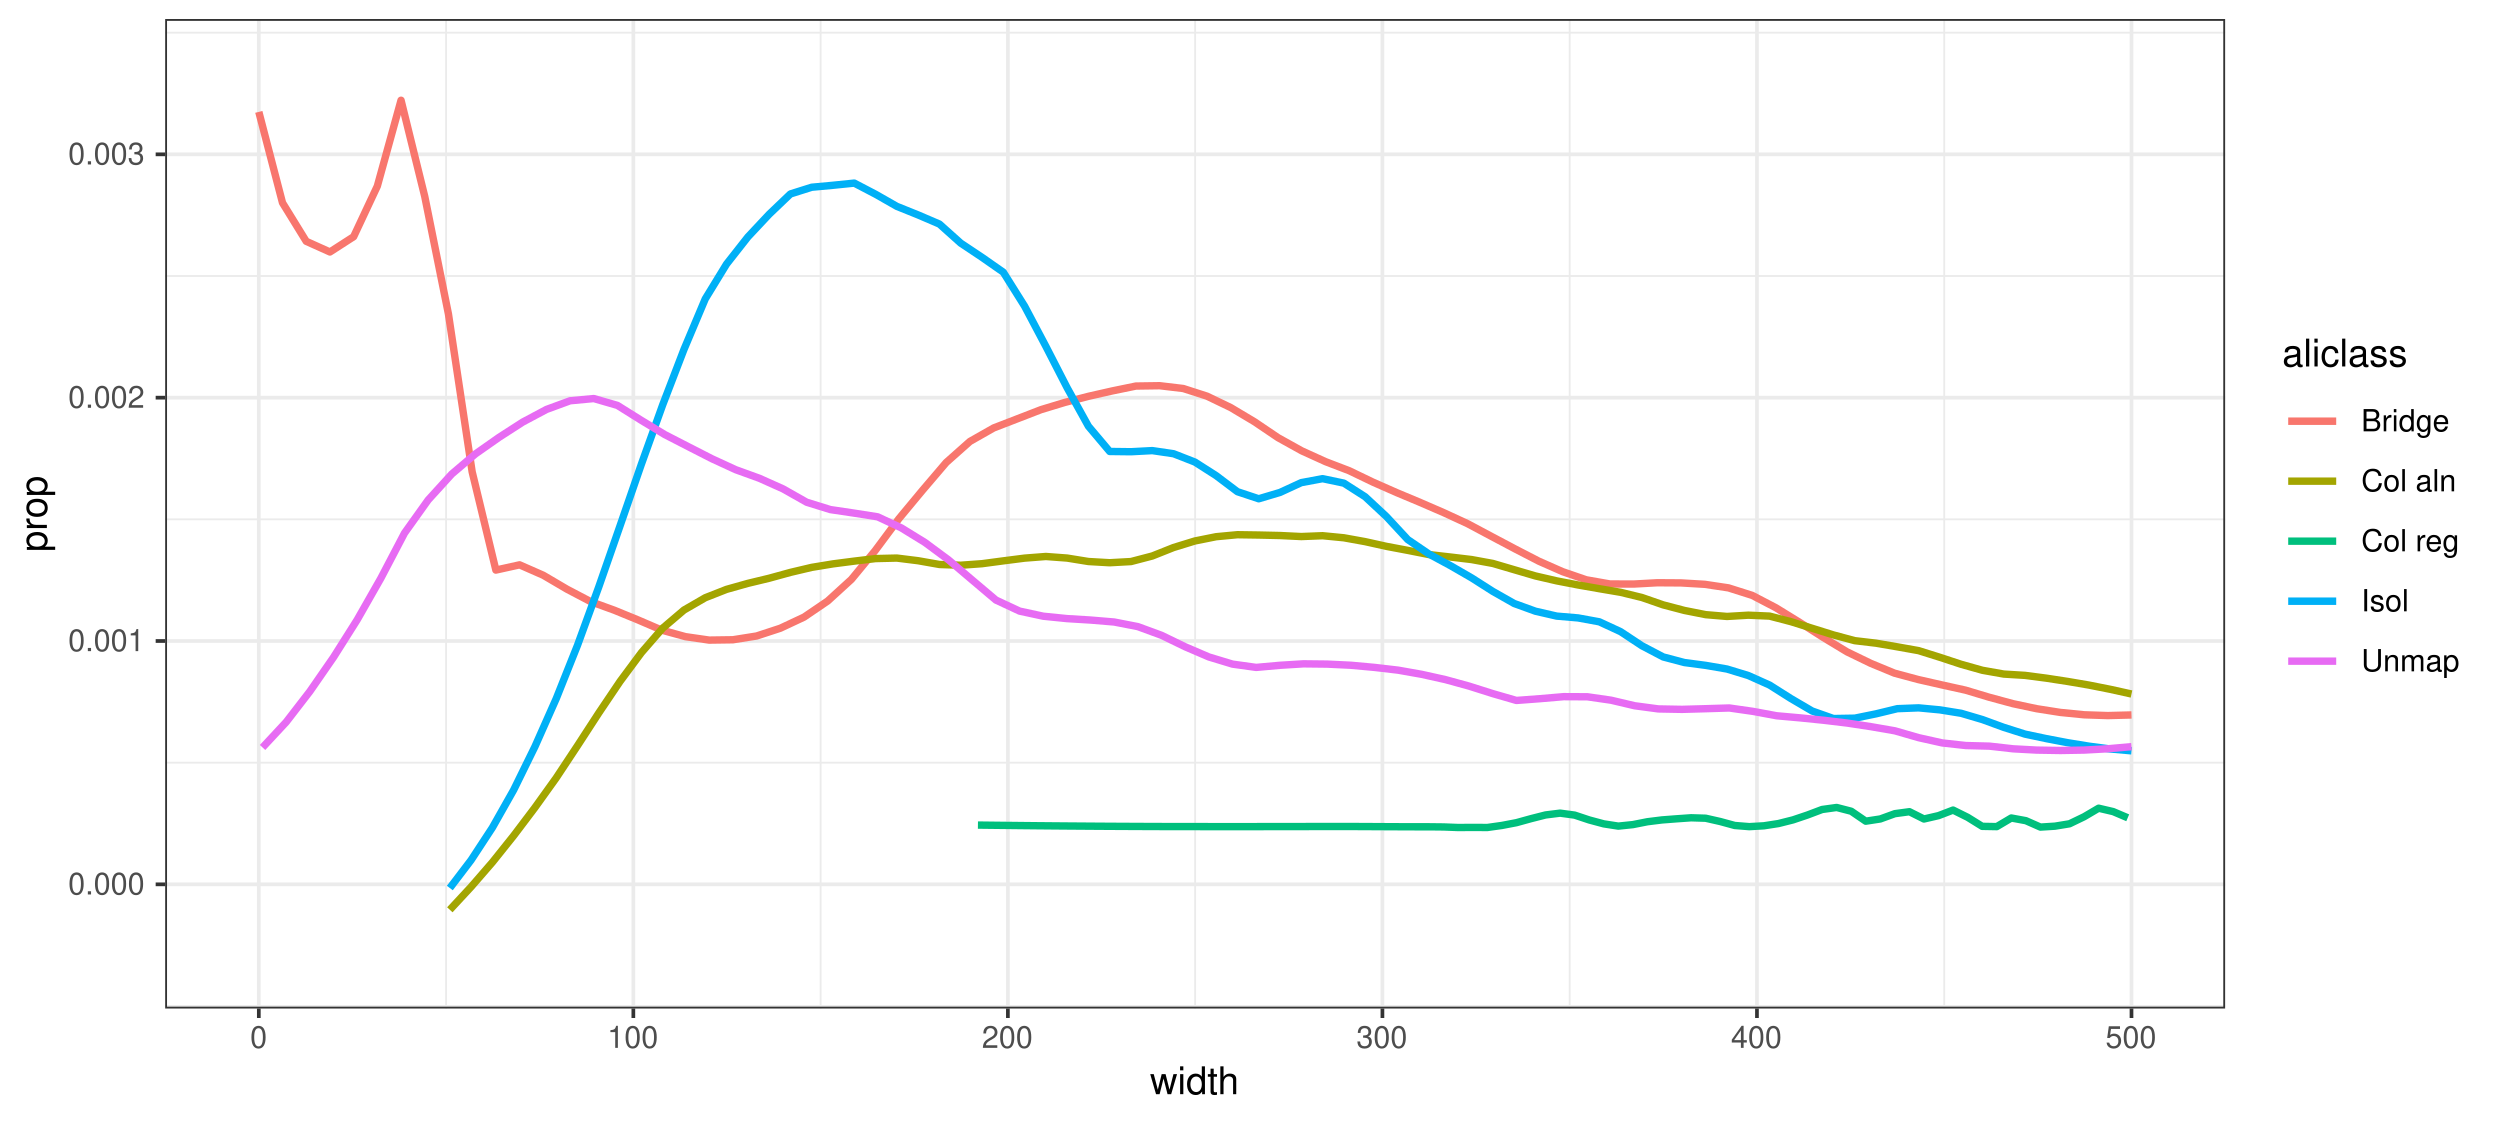 <?xml version="1.0" encoding="UTF-8"?>
<svg xmlns="http://www.w3.org/2000/svg" xmlns:xlink="http://www.w3.org/1999/xlink" width="720pt" height="324pt" viewBox="0 0 720 324" version="1.1">
<defs>
<g>
<symbol overflow="visible" id="glyph0-0">
<path style="stroke:none;" d=""/>
</symbol>
<symbol overflow="visible" id="glyph0-1">
<path style="stroke:none;" d="M 2.422 -6.359 C 1.844 -6.359 1.312 -6.094 0.984 -5.672 C 0.578 -5.109 0.375 -4.25 0.375 -3.078 C 0.375 -0.938 1.078 0.203 2.422 0.203 C 3.734 0.203 4.453 -0.938 4.453 -3.031 C 4.453 -4.25 4.266 -5.078 3.859 -5.672 C 3.531 -6.109 3.016 -6.359 2.422 -6.359 Z M 2.422 -5.672 C 3.25 -5.672 3.672 -4.828 3.672 -3.094 C 3.672 -1.281 3.266 -0.438 2.406 -0.438 C 1.578 -0.438 1.172 -1.312 1.172 -3.062 C 1.172 -4.828 1.578 -5.672 2.422 -5.672 Z M 2.422 -5.672 "/>
</symbol>
<symbol overflow="visible" id="glyph0-2">
<path style="stroke:none;" d="M 1.688 -0.922 L 0.766 -0.922 L 0.766 0 L 1.688 0 Z M 1.688 -0.922 "/>
</symbol>
<symbol overflow="visible" id="glyph0-3">
<path style="stroke:none;" d="M 2.281 -4.531 L 2.281 0 L 3.047 0 L 3.047 -6.359 L 2.547 -6.359 C 2.266 -5.391 2.094 -5.25 0.891 -5.094 L 0.891 -4.531 Z M 2.281 -4.531 "/>
</symbol>
<symbol overflow="visible" id="glyph0-4">
<path style="stroke:none;" d="M 4.453 -0.766 L 1.172 -0.766 C 1.25 -1.297 1.531 -1.625 2.297 -2.094 L 3.172 -2.594 C 4.047 -3.062 4.5 -3.719 4.5 -4.5 C 4.5 -5.031 4.281 -5.531 3.922 -5.875 C 3.547 -6.203 3.094 -6.359 2.5 -6.359 C 1.703 -6.359 1.125 -6.078 0.781 -5.531 C 0.547 -5.203 0.453 -4.797 0.438 -4.156 L 1.219 -4.156 C 1.234 -4.594 1.297 -4.844 1.406 -5.062 C 1.594 -5.438 2 -5.688 2.469 -5.688 C 3.172 -5.688 3.703 -5.172 3.703 -4.484 C 3.703 -3.969 3.406 -3.531 2.859 -3.219 L 2.047 -2.75 C 0.75 -2 0.375 -1.406 0.297 -0.016 L 4.453 -0.016 Z M 4.453 -0.766 "/>
</symbol>
<symbol overflow="visible" id="glyph0-5">
<path style="stroke:none;" d="M 1.938 -2.922 L 2.359 -2.922 C 3.203 -2.922 3.656 -2.531 3.656 -1.766 C 3.656 -0.969 3.172 -0.484 2.375 -0.484 C 1.516 -0.484 1.109 -0.922 1.062 -1.844 L 0.281 -1.844 C 0.312 -1.344 0.406 -1 0.547 -0.719 C 0.875 -0.109 1.484 0.203 2.344 0.203 C 3.625 0.203 4.453 -0.578 4.453 -1.781 C 4.453 -2.594 4.141 -3.031 3.391 -3.297 C 3.969 -3.531 4.266 -3.969 4.266 -4.609 C 4.266 -5.703 3.547 -6.359 2.359 -6.359 C 1.109 -6.359 0.438 -5.656 0.406 -4.312 L 1.188 -4.312 C 1.203 -4.703 1.234 -4.922 1.328 -5.109 C 1.5 -5.469 1.891 -5.688 2.375 -5.688 C 3.062 -5.688 3.469 -5.266 3.469 -4.578 C 3.469 -4.141 3.312 -3.859 2.969 -3.719 C 2.766 -3.625 2.484 -3.594 1.938 -3.578 Z M 1.938 -2.922 "/>
</symbol>
<symbol overflow="visible" id="glyph0-6">
<path style="stroke:none;" d="M 2.875 -1.547 L 2.875 0 L 3.656 0 L 3.656 -1.547 L 4.578 -1.547 L 4.578 -2.234 L 3.656 -2.234 L 3.656 -6.359 L 3.078 -6.359 L 0.25 -2.359 L 0.25 -1.547 Z M 2.875 -2.234 L 0.922 -2.234 L 2.875 -5.047 Z M 2.875 -2.234 "/>
</symbol>
<symbol overflow="visible" id="glyph0-7">
<path style="stroke:none;" d="M 4.188 -6.234 L 0.969 -6.234 L 0.5 -2.844 L 1.219 -2.844 C 1.578 -3.266 1.875 -3.422 2.359 -3.422 C 3.203 -3.422 3.719 -2.844 3.719 -1.922 C 3.719 -1.031 3.203 -0.484 2.359 -0.484 C 1.688 -0.484 1.266 -0.828 1.078 -1.531 L 0.312 -1.531 C 0.406 -1.016 0.5 -0.781 0.688 -0.547 C 1.031 -0.078 1.672 0.203 2.375 0.203 C 3.641 0.203 4.516 -0.719 4.516 -2.031 C 4.516 -3.266 3.688 -4.109 2.5 -4.109 C 2.062 -4.109 1.703 -4 1.344 -3.734 L 1.594 -5.469 L 4.188 -5.469 Z M 4.188 -6.234 "/>
</symbol>
<symbol overflow="visible" id="glyph0-8">
<path style="stroke:none;" d="M 0.688 0 L 3.594 0 C 4.203 0 4.641 -0.172 4.984 -0.531 C 5.297 -0.875 5.484 -1.328 5.484 -1.828 C 5.484 -2.609 5.125 -3.062 4.312 -3.391 C 4.906 -3.656 5.203 -4.125 5.203 -4.781 C 5.203 -5.266 5.016 -5.672 4.688 -5.969 C 4.344 -6.266 3.922 -6.406 3.297 -6.406 L 0.688 -6.406 Z M 1.516 -3.656 L 1.516 -5.688 L 3.094 -5.688 C 3.547 -5.688 3.812 -5.625 4.031 -5.469 C 4.25 -5.281 4.375 -5.016 4.375 -4.672 C 4.375 -4.312 4.25 -4.062 4.031 -3.875 C 3.812 -3.719 3.547 -3.656 3.094 -3.656 Z M 1.516 -0.719 L 1.516 -2.922 L 3.516 -2.922 C 4.234 -2.922 4.656 -2.516 4.656 -1.828 C 4.656 -1.141 4.234 -0.719 3.516 -0.719 Z M 1.516 -0.719 "/>
</symbol>
<symbol overflow="visible" id="glyph0-9">
<path style="stroke:none;" d="M 0.609 -4.609 L 0.609 0 L 1.344 0 L 1.344 -2.391 C 1.359 -3.5 1.812 -4 2.828 -3.969 L 2.828 -4.719 C 2.703 -4.734 2.625 -4.734 2.547 -4.734 C 2.062 -4.734 1.703 -4.453 1.281 -3.781 L 1.281 -4.609 Z M 0.609 -4.609 "/>
</symbol>
<symbol overflow="visible" id="glyph0-10">
<path style="stroke:none;" d="M 1.312 -4.609 L 0.594 -4.609 L 0.594 0 L 1.312 0 Z M 1.312 -6.406 L 0.578 -6.406 L 0.578 -5.484 L 1.312 -5.484 Z M 1.312 -6.406 "/>
</symbol>
<symbol overflow="visible" id="glyph0-11">
<path style="stroke:none;" d="M 4.359 -6.406 L 3.625 -6.406 L 3.625 -4.031 C 3.312 -4.5 2.828 -4.734 2.203 -4.734 C 1.016 -4.734 0.234 -3.781 0.234 -2.312 C 0.234 -0.75 0.984 0.203 2.234 0.203 C 2.875 0.203 3.312 -0.031 3.703 -0.609 L 3.703 0 L 4.359 0 Z M 2.328 -4.062 C 3.125 -4.062 3.625 -3.359 3.625 -2.25 C 3.625 -1.188 3.109 -0.484 2.344 -0.484 C 1.531 -0.484 1 -1.203 1 -2.266 C 1 -3.344 1.531 -4.062 2.328 -4.062 Z M 2.328 -4.062 "/>
</symbol>
<symbol overflow="visible" id="glyph0-12">
<path style="stroke:none;" d="M 3.547 -4.609 L 3.547 -3.938 C 3.188 -4.5 2.781 -4.734 2.203 -4.734 C 1.078 -4.734 0.312 -3.703 0.312 -2.219 C 0.312 -1.453 0.5 -0.891 0.891 -0.422 C 1.234 -0.016 1.672 0.203 2.141 0.203 C 2.703 0.203 3.094 -0.047 3.484 -0.625 L 3.484 -0.391 C 3.484 0.844 3.141 1.297 2.219 1.297 C 1.594 1.297 1.281 1.062 1.203 0.531 L 0.453 0.531 C 0.531 1.375 1.203 1.922 2.203 1.922 C 2.891 1.922 3.453 1.703 3.75 1.328 C 4.094 0.891 4.234 0.328 4.234 -0.75 L 4.234 -4.609 Z M 2.266 -4.062 C 3.047 -4.062 3.484 -3.406 3.484 -2.25 C 3.484 -1.125 3.031 -0.469 2.266 -0.469 C 1.516 -0.469 1.078 -1.141 1.078 -2.266 C 1.078 -3.391 1.516 -4.062 2.266 -4.062 Z M 2.266 -4.062 "/>
</symbol>
<symbol overflow="visible" id="glyph0-13">
<path style="stroke:none;" d="M 4.516 -2.062 C 4.516 -2.766 4.453 -3.188 4.328 -3.531 C 4.031 -4.281 3.328 -4.734 2.469 -4.734 C 1.172 -4.734 0.359 -3.766 0.359 -2.25 C 0.359 -0.719 1.141 0.203 2.453 0.203 C 3.5 0.203 4.234 -0.391 4.422 -1.406 L 3.672 -1.406 C 3.469 -0.797 3.062 -0.469 2.469 -0.469 C 2 -0.469 1.609 -0.688 1.359 -1.078 C 1.188 -1.344 1.125 -1.594 1.125 -2.062 Z M 1.141 -2.656 C 1.203 -3.516 1.719 -4.062 2.453 -4.062 C 3.203 -4.062 3.719 -3.484 3.719 -2.656 Z M 1.141 -2.656 "/>
</symbol>
<symbol overflow="visible" id="glyph0-14">
<path style="stroke:none;" d="M 5.828 -4.422 C 5.562 -5.828 4.766 -6.516 3.359 -6.516 C 2.484 -6.516 1.797 -6.25 1.312 -5.719 C 0.734 -5.078 0.422 -4.172 0.422 -3.125 C 0.422 -2.078 0.75 -1.172 1.344 -0.547 C 1.844 -0.031 2.484 0.203 3.312 0.203 C 4.875 0.203 5.766 -0.641 5.953 -2.344 L 5.109 -2.344 C 5.047 -1.906 4.953 -1.594 4.828 -1.344 C 4.562 -0.812 4.016 -0.516 3.328 -0.516 C 2.047 -0.516 1.234 -1.547 1.234 -3.141 C 1.234 -4.781 2 -5.797 3.25 -5.797 C 3.781 -5.797 4.25 -5.641 4.516 -5.391 C 4.766 -5.172 4.891 -4.906 4.984 -4.422 Z M 5.828 -4.422 "/>
</symbol>
<symbol overflow="visible" id="glyph0-15">
<path style="stroke:none;" d="M 2.391 -4.734 C 1.094 -4.734 0.312 -3.812 0.312 -2.266 C 0.312 -0.719 1.094 0.203 2.406 0.203 C 3.703 0.203 4.484 -0.719 4.484 -2.234 C 4.484 -3.828 3.734 -4.734 2.391 -4.734 Z M 2.406 -4.062 C 3.234 -4.062 3.719 -3.391 3.719 -2.25 C 3.719 -1.156 3.203 -0.469 2.406 -0.469 C 1.578 -0.469 1.078 -1.156 1.078 -2.266 C 1.078 -3.391 1.578 -4.062 2.406 -4.062 Z M 2.406 -4.062 "/>
</symbol>
<symbol overflow="visible" id="glyph0-16">
<path style="stroke:none;" d="M 1.344 -6.406 L 0.594 -6.406 L 0.594 0 L 1.344 0 Z M 1.344 -6.406 "/>
</symbol>
<symbol overflow="visible" id="glyph0-17">
<path style="stroke:none;" d=""/>
</symbol>
<symbol overflow="visible" id="glyph0-18">
<path style="stroke:none;" d="M 4.703 -0.438 C 4.625 -0.406 4.594 -0.406 4.547 -0.406 C 4.297 -0.406 4.156 -0.547 4.156 -0.781 L 4.156 -3.484 C 4.156 -4.297 3.547 -4.734 2.422 -4.734 C 1.734 -4.734 1.203 -4.547 0.891 -4.203 C 0.672 -3.969 0.594 -3.703 0.578 -3.25 L 1.312 -3.25 C 1.375 -3.812 1.703 -4.062 2.391 -4.062 C 3.062 -4.062 3.422 -3.812 3.422 -3.375 L 3.422 -3.188 C 3.406 -2.875 3.25 -2.75 2.656 -2.672 C 1.625 -2.547 1.453 -2.5 1.172 -2.391 C 0.641 -2.156 0.375 -1.766 0.375 -1.156 C 0.375 -0.328 0.953 0.203 1.875 0.203 C 2.469 0.203 2.922 0 3.453 -0.469 C 3.5 0 3.734 0.203 4.203 0.203 C 4.359 0.203 4.453 0.188 4.703 0.125 Z M 3.422 -1.453 C 3.422 -1.203 3.359 -1.062 3.125 -0.859 C 2.828 -0.578 2.469 -0.438 2.047 -0.438 C 1.469 -0.438 1.141 -0.719 1.141 -1.172 C 1.141 -1.656 1.453 -1.906 2.25 -2.016 C 3.031 -2.125 3.172 -2.156 3.422 -2.281 Z M 3.422 -1.453 "/>
</symbol>
<symbol overflow="visible" id="glyph0-19">
<path style="stroke:none;" d="M 0.609 -4.609 L 0.609 0 L 1.359 0 L 1.359 -2.547 C 1.359 -3.484 1.844 -4.094 2.609 -4.094 C 3.188 -4.094 3.547 -3.75 3.547 -3.188 L 3.547 0 L 4.281 0 L 4.281 -3.484 C 4.281 -4.25 3.719 -4.734 2.828 -4.734 C 2.141 -4.734 1.703 -4.484 1.297 -3.828 L 1.297 -4.609 Z M 0.609 -4.609 "/>
</symbol>
<symbol overflow="visible" id="glyph0-20">
<path style="stroke:none;" d="M 1.703 -6.406 L 0.875 -6.406 L 0.875 0 L 1.703 0 Z M 1.703 -6.406 "/>
</symbol>
<symbol overflow="visible" id="glyph0-21">
<path style="stroke:none;" d="M 3.859 -3.328 C 3.844 -4.234 3.25 -4.734 2.188 -4.734 C 1.109 -4.734 0.406 -4.188 0.406 -3.328 C 0.406 -2.609 0.781 -2.266 1.875 -2 L 2.562 -1.844 C 3.062 -1.719 3.266 -1.531 3.266 -1.203 C 3.266 -0.766 2.844 -0.469 2.203 -0.469 C 1.797 -0.469 1.469 -0.594 1.281 -0.781 C 1.172 -0.922 1.125 -1.047 1.078 -1.375 L 0.297 -1.375 C 0.328 -0.312 0.938 0.203 2.141 0.203 C 3.297 0.203 4.031 -0.375 4.031 -1.266 C 4.031 -1.938 3.656 -2.328 2.734 -2.547 L 2.031 -2.703 C 1.438 -2.844 1.172 -3.047 1.172 -3.375 C 1.172 -3.797 1.562 -4.062 2.156 -4.062 C 2.75 -4.062 3.062 -3.812 3.078 -3.328 Z M 3.859 -3.328 "/>
</symbol>
<symbol overflow="visible" id="glyph0-22">
<path style="stroke:none;" d="M 4.859 -6.406 L 4.859 -1.906 C 4.859 -1.047 4.234 -0.516 3.203 -0.516 C 2.734 -0.516 2.344 -0.641 2.031 -0.859 C 1.719 -1.094 1.562 -1.422 1.562 -1.906 L 1.562 -6.406 L 0.75 -6.406 L 0.75 -1.906 C 0.75 -0.609 1.688 0.203 3.203 0.203 C 4.703 0.203 5.672 -0.625 5.672 -1.906 L 5.672 -6.406 Z M 4.859 -6.406 "/>
</symbol>
<symbol overflow="visible" id="glyph0-23">
<path style="stroke:none;" d="M 0.609 -4.609 L 0.609 0 L 1.359 0 L 1.359 -2.891 C 1.359 -3.562 1.844 -4.094 2.438 -4.094 C 2.984 -4.094 3.297 -3.766 3.297 -3.172 L 3.297 0 L 4.031 0 L 4.031 -2.891 C 4.031 -3.562 4.516 -4.094 5.109 -4.094 C 5.641 -4.094 5.969 -3.75 5.969 -3.172 L 5.969 0 L 6.703 0 L 6.703 -3.453 C 6.703 -4.281 6.234 -4.734 5.359 -4.734 C 4.75 -4.734 4.375 -4.562 3.953 -4.031 C 3.672 -4.531 3.312 -4.734 2.703 -4.734 C 2.094 -4.734 1.688 -4.516 1.297 -3.953 L 1.297 -4.609 Z M 0.609 -4.609 "/>
</symbol>
<symbol overflow="visible" id="glyph0-24">
<path style="stroke:none;" d="M 0.469 1.922 L 1.219 1.922 L 1.219 -0.484 C 1.594 -0.016 2.031 0.203 2.625 0.203 C 3.828 0.203 4.594 -0.75 4.594 -2.219 C 4.594 -3.781 3.844 -4.734 2.625 -4.734 C 2 -4.734 1.5 -4.453 1.156 -3.922 L 1.156 -4.609 L 0.469 -4.609 Z M 2.5 -4.062 C 3.312 -4.062 3.828 -3.344 3.828 -2.25 C 3.828 -1.203 3.297 -0.484 2.5 -0.484 C 1.719 -0.484 1.219 -1.188 1.219 -2.266 C 1.219 -3.359 1.719 -4.062 2.5 -4.062 Z M 2.5 -4.062 "/>
</symbol>
<symbol overflow="visible" id="glyph1-0">
<path style="stroke:none;" d=""/>
</symbol>
<symbol overflow="visible" id="glyph1-1">
<path style="stroke:none;" d="M 6.094 0 L 7.781 -5.766 L 6.75 -5.766 L 5.609 -1.281 L 4.484 -5.766 L 3.359 -5.766 L 2.25 -1.281 L 1.078 -5.766 L 0.062 -5.766 L 1.734 0 L 2.766 0 L 3.891 -4.516 L 5.047 0 Z M 6.094 0 "/>
</symbol>
<symbol overflow="visible" id="glyph1-2">
<path style="stroke:none;" d="M 1.656 -5.766 L 0.734 -5.766 L 0.734 0 L 1.656 0 Z M 1.656 -8.016 L 0.719 -8.016 L 0.719 -6.859 L 1.656 -6.859 Z M 1.656 -8.016 "/>
</symbol>
<symbol overflow="visible" id="glyph1-3">
<path style="stroke:none;" d="M 5.438 -8.016 L 4.531 -8.016 L 4.531 -5.031 C 4.141 -5.625 3.531 -5.922 2.766 -5.922 C 1.266 -5.922 0.281 -4.734 0.281 -2.891 C 0.281 -0.953 1.234 0.25 2.797 0.25 C 3.594 0.25 4.141 -0.047 4.625 -0.766 L 4.625 0 L 5.438 0 Z M 2.922 -5.078 C 3.906 -5.078 4.531 -4.203 4.531 -2.812 C 4.531 -1.484 3.891 -0.609 2.922 -0.609 C 1.906 -0.609 1.25 -1.5 1.25 -2.844 C 1.25 -4.188 1.906 -5.078 2.922 -5.078 Z M 2.922 -5.078 "/>
</symbol>
<symbol overflow="visible" id="glyph1-4">
<path style="stroke:none;" d="M 2.797 -5.766 L 1.844 -5.766 L 1.844 -7.344 L 0.938 -7.344 L 0.938 -5.766 L 0.156 -5.766 L 0.156 -5.016 L 0.938 -5.016 L 0.938 -0.656 C 0.938 -0.062 1.328 0.25 2.047 0.25 C 2.281 0.25 2.484 0.234 2.797 0.172 L 2.797 -0.594 C 2.656 -0.562 2.547 -0.547 2.359 -0.547 C 1.953 -0.547 1.844 -0.656 1.844 -1.062 L 1.844 -5.016 L 2.797 -5.016 Z M 2.797 -5.766 "/>
</symbol>
<symbol overflow="visible" id="glyph1-5">
<path style="stroke:none;" d="M 0.766 -8.016 L 0.766 0 L 1.688 0 L 1.688 -3.172 C 1.688 -4.359 2.297 -5.125 3.25 -5.125 C 3.547 -5.125 3.844 -5.031 4.062 -4.875 C 4.328 -4.672 4.438 -4.406 4.438 -4 L 4.438 0 L 5.344 0 L 5.344 -4.359 C 5.344 -5.328 4.656 -5.922 3.531 -5.922 C 2.719 -5.922 2.219 -5.672 1.688 -4.969 L 1.688 -8.016 Z M 0.766 -8.016 "/>
</symbol>
<symbol overflow="visible" id="glyph1-6">
<path style="stroke:none;" d="M 5.891 -0.531 C 5.781 -0.516 5.734 -0.516 5.688 -0.516 C 5.375 -0.516 5.188 -0.688 5.188 -0.969 L 5.188 -4.359 C 5.188 -5.375 4.438 -5.922 3.031 -5.922 C 2.172 -5.922 1.5 -5.688 1.109 -5.266 C 0.844 -4.969 0.734 -4.625 0.719 -4.062 L 1.641 -4.062 C 1.719 -4.766 2.141 -5.078 2.984 -5.078 C 3.828 -5.078 4.281 -4.781 4.281 -4.219 L 4.281 -3.984 C 4.266 -3.594 4.062 -3.438 3.328 -3.344 C 2.031 -3.172 1.828 -3.141 1.469 -2.984 C 0.797 -2.703 0.469 -2.203 0.469 -1.453 C 0.469 -0.406 1.188 0.25 2.359 0.25 C 3.078 0.25 3.656 0 4.312 -0.594 C 4.375 0 4.656 0.25 5.266 0.25 C 5.453 0.25 5.578 0.234 5.891 0.156 Z M 4.281 -1.812 C 4.281 -1.5 4.188 -1.312 3.922 -1.062 C 3.547 -0.719 3.094 -0.547 2.547 -0.547 C 1.844 -0.547 1.422 -0.891 1.422 -1.469 C 1.422 -2.078 1.812 -2.391 2.812 -2.531 C 3.781 -2.656 3.969 -2.703 4.281 -2.844 Z M 4.281 -1.812 "/>
</symbol>
<symbol overflow="visible" id="glyph1-7">
<path style="stroke:none;" d="M 1.672 -8.016 L 0.75 -8.016 L 0.75 0 L 1.672 0 Z M 1.672 -8.016 "/>
</symbol>
<symbol overflow="visible" id="glyph1-8">
<path style="stroke:none;" d="M 5.188 -3.828 C 5.141 -4.391 5.016 -4.75 4.797 -5.078 C 4.406 -5.609 3.703 -5.922 2.906 -5.922 C 1.344 -5.922 0.344 -4.703 0.344 -2.781 C 0.344 -0.922 1.328 0.25 2.891 0.25 C 4.266 0.25 5.141 -0.578 5.25 -1.984 L 4.328 -1.984 C 4.172 -1.062 3.703 -0.594 2.922 -0.594 C 1.906 -0.594 1.297 -1.422 1.297 -2.781 C 1.297 -4.219 1.891 -5.078 2.891 -5.078 C 3.656 -5.078 4.141 -4.625 4.25 -3.828 Z M 5.188 -3.828 "/>
</symbol>
<symbol overflow="visible" id="glyph1-9">
<path style="stroke:none;" d="M 4.812 -4.156 C 4.812 -5.297 4.062 -5.922 2.734 -5.922 C 1.391 -5.922 0.516 -5.234 0.516 -4.172 C 0.516 -3.266 0.984 -2.844 2.344 -2.516 L 3.203 -2.297 C 3.844 -2.141 4.094 -1.906 4.094 -1.5 C 4.094 -0.953 3.547 -0.594 2.75 -0.594 C 2.25 -0.594 1.844 -0.734 1.609 -0.984 C 1.469 -1.141 1.391 -1.312 1.344 -1.719 L 0.375 -1.719 C 0.422 -0.391 1.172 0.25 2.672 0.25 C 4.125 0.25 5.047 -0.469 5.047 -1.578 C 5.047 -2.438 4.562 -2.906 3.422 -3.172 L 2.547 -3.391 C 1.797 -3.562 1.469 -3.812 1.469 -4.219 C 1.469 -4.75 1.953 -5.078 2.688 -5.078 C 3.438 -5.078 3.828 -4.766 3.844 -4.156 Z M 4.812 -4.156 "/>
</symbol>
<symbol overflow="visible" id="glyph2-0">
<path style="stroke:none;" d=""/>
</symbol>
<symbol overflow="visible" id="glyph2-1">
<path style="stroke:none;" d="M 2.391 -0.594 L 2.391 -1.516 L -0.609 -1.516 C -0.016 -2 0.25 -2.547 0.25 -3.281 C 0.25 -4.781 -0.953 -5.75 -2.781 -5.75 C -4.719 -5.75 -5.922 -4.812 -5.922 -3.281 C -5.922 -2.5 -5.578 -1.875 -4.891 -1.438 L -5.766 -1.438 L -5.766 -0.594 Z M -5.078 -3.125 C -5.078 -4.141 -4.188 -4.797 -2.812 -4.797 C -1.5 -4.797 -0.609 -4.125 -0.609 -3.125 C -0.609 -2.141 -1.484 -1.516 -2.844 -1.516 C -4.188 -1.516 -5.078 -2.141 -5.078 -3.125 Z M -5.078 -3.125 "/>
</symbol>
<symbol overflow="visible" id="glyph2-2">
<path style="stroke:none;" d="M -5.766 -0.766 L 0 -0.766 L 0 -1.688 L -2.984 -1.688 C -4.375 -1.688 -5 -2.266 -4.969 -3.531 L -5.891 -3.531 C -5.922 -3.375 -5.922 -3.281 -5.922 -3.172 C -5.922 -2.578 -5.578 -2.141 -4.719 -1.609 L -5.766 -1.609 Z M -5.766 -0.766 "/>
</symbol>
<symbol overflow="visible" id="glyph2-3">
<path style="stroke:none;" d="M -5.922 -2.984 C -5.922 -1.359 -4.781 -0.391 -2.844 -0.391 C -0.891 -0.391 0.25 -1.359 0.25 -3 C 0.25 -4.625 -0.906 -5.609 -2.797 -5.609 C -4.797 -5.609 -5.922 -4.656 -5.922 -2.984 Z M -5.078 -3 C -5.078 -4.031 -4.234 -4.656 -2.812 -4.656 C -1.438 -4.656 -0.594 -4.016 -0.594 -3 C -0.594 -1.984 -1.438 -1.359 -2.844 -1.359 C -4.234 -1.359 -5.078 -1.984 -5.078 -3 Z M -5.078 -3 "/>
</symbol>
</g>
<clipPath id="clip1">
  <path d="M 47.57 5.48 L 640.836 5.48 L 640.836 290.449 L 47.57 290.449 Z M 47.57 5.48 "/>
</clipPath>
<clipPath id="clip2">
  <path d="M 47.57 289 L 640.836 289 L 640.836 290 L 47.57 290 Z M 47.57 289 "/>
</clipPath>
<clipPath id="clip3">
  <path d="M 47.57 219 L 640.836 219 L 640.836 220 L 47.57 220 Z M 47.57 219 "/>
</clipPath>
<clipPath id="clip4">
  <path d="M 47.57 149 L 640.836 149 L 640.836 150 L 47.57 150 Z M 47.57 149 "/>
</clipPath>
<clipPath id="clip5">
  <path d="M 47.57 79 L 640.836 79 L 640.836 80 L 47.57 80 Z M 47.57 79 "/>
</clipPath>
<clipPath id="clip6">
  <path d="M 47.57 9 L 640.836 9 L 640.836 10 L 47.57 10 Z M 47.57 9 "/>
</clipPath>
<clipPath id="clip7">
  <path d="M 128 5.48 L 129 5.48 L 129 290.449 L 128 290.449 Z M 128 5.48 "/>
</clipPath>
<clipPath id="clip8">
  <path d="M 236 5.48 L 237 5.48 L 237 290.449 L 236 290.449 Z M 236 5.48 "/>
</clipPath>
<clipPath id="clip9">
  <path d="M 343 5.48 L 345 5.48 L 345 290.449 L 343 290.449 Z M 343 5.48 "/>
</clipPath>
<clipPath id="clip10">
  <path d="M 451 5.48 L 453 5.48 L 453 290.449 L 451 290.449 Z M 451 5.48 "/>
</clipPath>
<clipPath id="clip11">
  <path d="M 559 5.48 L 561 5.48 L 561 290.449 L 559 290.449 Z M 559 5.48 "/>
</clipPath>
<clipPath id="clip12">
  <path d="M 47.57 254 L 640.836 254 L 640.836 256 L 47.57 256 Z M 47.57 254 "/>
</clipPath>
<clipPath id="clip13">
  <path d="M 47.57 184 L 640.836 184 L 640.836 186 L 47.57 186 Z M 47.57 184 "/>
</clipPath>
<clipPath id="clip14">
  <path d="M 47.57 113 L 640.836 113 L 640.836 116 L 47.57 116 Z M 47.57 113 "/>
</clipPath>
<clipPath id="clip15">
  <path d="M 47.57 43 L 640.836 43 L 640.836 45 L 47.57 45 Z M 47.57 43 "/>
</clipPath>
<clipPath id="clip16">
  <path d="M 74 5.48 L 76 5.48 L 76 290.449 L 74 290.449 Z M 74 5.48 "/>
</clipPath>
<clipPath id="clip17">
  <path d="M 181 5.48 L 183 5.48 L 183 290.449 L 181 290.449 Z M 181 5.48 "/>
</clipPath>
<clipPath id="clip18">
  <path d="M 289 5.48 L 291 5.48 L 291 290.449 L 289 290.449 Z M 289 5.48 "/>
</clipPath>
<clipPath id="clip19">
  <path d="M 397 5.48 L 399 5.48 L 399 290.449 L 397 290.449 Z M 397 5.48 "/>
</clipPath>
<clipPath id="clip20">
  <path d="M 505 5.48 L 507 5.48 L 507 290.449 L 505 290.449 Z M 505 5.48 "/>
</clipPath>
<clipPath id="clip21">
  <path d="M 613 5.48 L 615 5.48 L 615 290.449 L 613 290.449 Z M 613 5.48 "/>
</clipPath>
<clipPath id="clip22">
  <path d="M 47.57 5.48 L 640.836 5.48 L 640.836 290.449 L 47.57 290.449 Z M 47.57 5.48 "/>
</clipPath>
</defs>
<g id="surface2">
<rect x="0" y="0" width="720" height="324" style="fill:rgb(100%,100%,100%);fill-opacity:1;stroke:none;"/>
<path style="fill:none;stroke-width:1.067;stroke-linecap:round;stroke-linejoin:round;stroke:rgb(100%,100%,100%);stroke-opacity:1;stroke-miterlimit:10;" d="M 0 324 L 720 324 L 720 0 L 0 0 Z M 0 324 "/>
<g clip-path="url(#clip1)" clip-rule="nonzero">
<path style=" stroke:none;fill-rule:nonzero;fill:rgb(100%,100%,100%);fill-opacity:1;" d="M 47.57 290.449 L 640.836 290.449 L 640.836 5.48 L 47.57 5.48 Z M 47.57 290.449 "/>
</g>
<g clip-path="url(#clip2)" clip-rule="nonzero">
<path style="fill:none;stroke-width:0.533;stroke-linecap:butt;stroke-linejoin:round;stroke:rgb(92.157%,92.157%,92.157%);stroke-opacity:1;stroke-miterlimit:10;" d="M 47.57 289.734 L 640.836 289.734 "/>
</g>
<g clip-path="url(#clip3)" clip-rule="nonzero">
<path style="fill:none;stroke-width:0.533;stroke-linecap:butt;stroke-linejoin:round;stroke:rgb(92.157%,92.157%,92.157%);stroke-opacity:1;stroke-miterlimit:10;" d="M 47.57 219.652 L 640.836 219.652 "/>
</g>
<g clip-path="url(#clip4)" clip-rule="nonzero">
<path style="fill:none;stroke-width:0.533;stroke-linecap:butt;stroke-linejoin:round;stroke:rgb(92.157%,92.157%,92.157%);stroke-opacity:1;stroke-miterlimit:10;" d="M 47.57 149.57 L 640.836 149.57 "/>
</g>
<g clip-path="url(#clip5)" clip-rule="nonzero">
<path style="fill:none;stroke-width:0.533;stroke-linecap:butt;stroke-linejoin:round;stroke:rgb(92.157%,92.157%,92.157%);stroke-opacity:1;stroke-miterlimit:10;" d="M 47.57 79.488 L 640.836 79.488 "/>
</g>
<g clip-path="url(#clip6)" clip-rule="nonzero">
<path style="fill:none;stroke-width:0.533;stroke-linecap:butt;stroke-linejoin:round;stroke:rgb(92.157%,92.157%,92.157%);stroke-opacity:1;stroke-miterlimit:10;" d="M 47.57 9.41 L 640.836 9.41 "/>
</g>
<g clip-path="url(#clip7)" clip-rule="nonzero">
<path style="fill:none;stroke-width:0.533;stroke-linecap:butt;stroke-linejoin:round;stroke:rgb(92.157%,92.157%,92.157%);stroke-opacity:1;stroke-miterlimit:10;" d="M 128.469 290.449 L 128.469 5.48 "/>
</g>
<g clip-path="url(#clip8)" clip-rule="nonzero">
<path style="fill:none;stroke-width:0.533;stroke-linecap:butt;stroke-linejoin:round;stroke:rgb(92.157%,92.157%,92.157%);stroke-opacity:1;stroke-miterlimit:10;" d="M 236.336 290.449 L 236.336 5.48 "/>
</g>
<g clip-path="url(#clip9)" clip-rule="nonzero">
<path style="fill:none;stroke-width:0.533;stroke-linecap:butt;stroke-linejoin:round;stroke:rgb(92.157%,92.157%,92.157%);stroke-opacity:1;stroke-miterlimit:10;" d="M 344.203 290.449 L 344.203 5.48 "/>
</g>
<g clip-path="url(#clip10)" clip-rule="nonzero">
<path style="fill:none;stroke-width:0.533;stroke-linecap:butt;stroke-linejoin:round;stroke:rgb(92.157%,92.157%,92.157%);stroke-opacity:1;stroke-miterlimit:10;" d="M 452.07 290.449 L 452.07 5.48 "/>
</g>
<g clip-path="url(#clip11)" clip-rule="nonzero">
<path style="fill:none;stroke-width:0.533;stroke-linecap:butt;stroke-linejoin:round;stroke:rgb(92.157%,92.157%,92.157%);stroke-opacity:1;stroke-miterlimit:10;" d="M 559.938 290.449 L 559.938 5.48 "/>
</g>
<g clip-path="url(#clip12)" clip-rule="nonzero">
<path style="fill:none;stroke-width:1.067;stroke-linecap:butt;stroke-linejoin:round;stroke:rgb(92.157%,92.157%,92.157%);stroke-opacity:1;stroke-miterlimit:10;" d="M 47.57 254.691 L 640.836 254.691 "/>
</g>
<g clip-path="url(#clip13)" clip-rule="nonzero">
<path style="fill:none;stroke-width:1.067;stroke-linecap:butt;stroke-linejoin:round;stroke:rgb(92.157%,92.157%,92.157%);stroke-opacity:1;stroke-miterlimit:10;" d="M 47.57 184.613 L 640.836 184.613 "/>
</g>
<g clip-path="url(#clip14)" clip-rule="nonzero">
<path style="fill:none;stroke-width:1.067;stroke-linecap:butt;stroke-linejoin:round;stroke:rgb(92.157%,92.157%,92.157%);stroke-opacity:1;stroke-miterlimit:10;" d="M 47.57 114.531 L 640.836 114.531 "/>
</g>
<g clip-path="url(#clip15)" clip-rule="nonzero">
<path style="fill:none;stroke-width:1.067;stroke-linecap:butt;stroke-linejoin:round;stroke:rgb(92.157%,92.157%,92.157%);stroke-opacity:1;stroke-miterlimit:10;" d="M 47.57 44.449 L 640.836 44.449 "/>
</g>
<g clip-path="url(#clip16)" clip-rule="nonzero">
<path style="fill:none;stroke-width:1.067;stroke-linecap:butt;stroke-linejoin:round;stroke:rgb(92.157%,92.157%,92.157%);stroke-opacity:1;stroke-miterlimit:10;" d="M 74.539 290.449 L 74.539 5.48 "/>
</g>
<g clip-path="url(#clip17)" clip-rule="nonzero">
<path style="fill:none;stroke-width:1.067;stroke-linecap:butt;stroke-linejoin:round;stroke:rgb(92.157%,92.157%,92.157%);stroke-opacity:1;stroke-miterlimit:10;" d="M 182.402 290.449 L 182.402 5.48 "/>
</g>
<g clip-path="url(#clip18)" clip-rule="nonzero">
<path style="fill:none;stroke-width:1.067;stroke-linecap:butt;stroke-linejoin:round;stroke:rgb(92.157%,92.157%,92.157%);stroke-opacity:1;stroke-miterlimit:10;" d="M 290.27 290.449 L 290.27 5.48 "/>
</g>
<g clip-path="url(#clip19)" clip-rule="nonzero">
<path style="fill:none;stroke-width:1.067;stroke-linecap:butt;stroke-linejoin:round;stroke:rgb(92.157%,92.157%,92.157%);stroke-opacity:1;stroke-miterlimit:10;" d="M 398.137 290.449 L 398.137 5.48 "/>
</g>
<g clip-path="url(#clip20)" clip-rule="nonzero">
<path style="fill:none;stroke-width:1.067;stroke-linecap:butt;stroke-linejoin:round;stroke:rgb(92.157%,92.157%,92.157%);stroke-opacity:1;stroke-miterlimit:10;" d="M 506.004 290.449 L 506.004 5.48 "/>
</g>
<g clip-path="url(#clip21)" clip-rule="nonzero">
<path style="fill:none;stroke-width:1.067;stroke-linecap:butt;stroke-linejoin:round;stroke:rgb(92.157%,92.157%,92.157%);stroke-opacity:1;stroke-miterlimit:10;" d="M 613.871 290.449 L 613.871 5.48 "/>
</g>
<path style="fill:none;stroke-width:2.134;stroke-linecap:butt;stroke-linejoin:round;stroke:rgb(97.255%,46.275%,42.745%);stroke-opacity:1;stroke-miterlimit:10;" d="M 74.539 32.219 L 81.363 58.414 L 88.191 69.496 L 95.02 72.57 L 101.844 68.172 L 108.672 53.602 L 115.5 28.875 L 122.328 56.586 L 129.152 90.449 L 135.98 135.883 L 142.809 164.184 L 149.633 162.672 L 156.461 165.672 L 163.289 169.684 L 170.113 173.266 L 176.941 175.75 L 183.77 178.547 L 190.598 181.484 L 197.422 183.359 L 204.25 184.348 L 211.078 184.25 L 217.902 183.168 L 224.73 180.93 L 231.559 177.73 L 238.387 173.086 L 245.211 166.859 L 252.039 158.586 L 258.867 149.41 L 265.691 141.195 L 272.52 133.191 L 279.348 127.129 L 286.176 123.25 L 293 120.613 L 299.828 117.973 L 306.656 115.902 L 313.48 114.137 L 320.309 112.59 L 327.137 111.184 L 333.965 111.082 L 340.789 111.895 L 347.617 114.094 L 354.445 117.379 L 361.27 121.453 L 368.098 126.062 L 374.926 129.852 L 381.75 132.953 L 388.578 135.57 L 395.406 138.855 L 402.234 141.867 L 409.059 144.727 L 415.887 147.688 L 422.715 150.844 L 429.539 154.484 L 436.367 158.102 L 443.195 161.625 L 450.023 164.637 L 456.848 166.984 L 463.676 168.184 L 470.504 168.207 L 477.328 167.832 L 484.156 167.879 L 490.984 168.285 L 497.812 169.309 L 504.637 171.473 L 511.465 175.035 L 518.293 179.238 L 525.117 183.605 L 531.945 187.734 L 538.773 191.043 L 545.602 193.867 L 552.426 195.703 L 559.254 197.254 L 566.082 198.766 L 572.906 200.812 L 579.734 202.66 L 586.562 204.109 L 593.391 205.18 L 600.215 205.859 L 607.043 206.086 L 613.871 205.906 "/>
<path style="fill:none;stroke-width:2.134;stroke-linecap:butt;stroke-linejoin:round;stroke:rgb(63.922%,64.706%,0%);stroke-opacity:1;stroke-miterlimit:10;" d="M 129.551 262.02 L 135.68 255.41 L 141.809 248.34 L 147.941 240.672 L 154.07 232.566 L 160.203 224.012 L 166.332 214.746 L 172.465 205.312 L 178.594 196.219 L 184.727 187.957 L 190.855 180.906 L 196.984 175.691 L 203.117 172.145 L 209.246 169.738 L 215.379 168.012 L 221.508 166.535 L 227.641 164.848 L 233.77 163.402 L 239.902 162.395 L 246.031 161.602 L 252.16 160.871 L 258.293 160.723 L 264.422 161.488 L 270.555 162.57 L 276.684 162.789 L 282.816 162.344 L 288.945 161.527 L 295.078 160.742 L 301.207 160.266 L 307.336 160.723 L 313.469 161.715 L 319.598 162.066 L 325.73 161.727 L 331.859 160.125 L 337.992 157.684 L 344.121 155.801 L 350.254 154.57 L 356.383 153.996 L 362.512 154.09 L 368.645 154.23 L 374.773 154.527 L 380.906 154.285 L 387.035 154.883 L 393.168 155.992 L 399.297 157.352 L 405.43 158.508 L 411.559 159.719 L 417.688 160.418 L 423.82 161.152 L 429.949 162.273 L 436.082 164.078 L 442.211 165.875 L 448.344 167.293 L 454.473 168.473 L 460.605 169.547 L 466.734 170.586 L 472.863 172.078 L 478.996 174.203 L 485.125 175.812 L 491.258 177.023 L 497.387 177.539 L 503.52 177.172 L 509.648 177.438 L 515.781 179.039 L 521.91 180.949 L 528.039 182.863 L 534.172 184.512 L 540.301 185.238 L 546.434 186.289 L 552.562 187.383 L 558.695 189.305 L 564.824 191.324 L 570.957 193.047 L 577.086 194.133 L 583.215 194.508 L 589.348 195.312 L 595.477 196.254 L 601.609 197.301 L 607.738 198.52 L 613.871 199.875 "/>
<path style="fill:none;stroke-width:2.134;stroke-linecap:butt;stroke-linejoin:round;stroke:rgb(0%,74.902%,49.02%);stroke-opacity:1;stroke-miterlimit:10;" d="M 281.641 237.621 L 285.832 237.672 L 294.215 237.766 L 298.406 237.809 L 302.602 237.848 L 306.793 237.883 L 315.176 237.945 L 319.367 237.973 L 323.559 237.996 L 331.941 238.035 L 336.133 238.047 L 340.324 238.055 L 344.516 238.059 L 348.711 238.062 L 361.285 238.062 L 369.668 238.055 L 382.242 238.031 L 386.434 238.031 L 390.629 238.039 L 394.82 238.059 L 399.012 238.082 L 403.203 238.102 L 407.395 238.117 L 411.586 238.117 L 415.777 238.164 L 419.969 238.324 L 424.16 238.293 L 428.352 238.32 L 432.543 237.73 L 436.738 236.93 L 440.93 235.773 L 445.121 234.707 L 449.312 234.184 L 453.504 234.754 L 457.695 236.148 L 461.887 237.273 L 466.078 237.922 L 470.27 237.488 L 474.461 236.66 L 478.652 236.137 L 482.848 235.816 L 487.039 235.52 L 491.23 235.648 L 495.422 236.598 L 499.613 237.738 L 503.805 238.074 L 507.996 237.832 L 512.188 237.184 L 516.379 236.129 L 520.57 234.715 L 524.766 233.133 L 528.957 232.551 L 533.148 233.633 L 537.34 236.504 L 541.531 235.859 L 545.723 234.336 L 549.914 233.77 L 554.105 235.871 L 558.297 234.902 L 562.488 233.301 L 566.68 235.383 L 570.875 237.988 L 575.066 238.066 L 579.258 235.582 L 583.449 236.355 L 587.641 238.203 L 591.832 237.938 L 596.023 237.25 L 600.215 235.23 L 604.406 232.762 L 608.598 233.742 L 612.789 235.523 "/>
<path style="fill:none;stroke-width:2.134;stroke-linecap:butt;stroke-linejoin:round;stroke:rgb(0%,69.02%,96.471%);stroke-opacity:1;stroke-miterlimit:10;" d="M 129.551 255.754 L 135.68 247.703 L 141.809 238.352 L 147.941 227.5 L 154.07 215.004 L 160.203 201.184 L 166.332 185.812 L 172.465 168.977 L 178.594 151.379 L 184.727 133.66 L 190.855 116.594 L 196.984 100.637 L 203.117 86.078 L 209.246 76.059 L 215.379 68.258 L 221.508 61.719 L 227.641 55.859 L 233.77 53.926 L 239.902 53.359 L 246.031 52.734 L 252.16 55.938 L 258.293 59.434 L 264.422 61.902 L 270.555 64.531 L 276.684 70.02 L 282.816 74.109 L 288.945 78.391 L 295.078 88.168 L 301.207 99.75 L 307.336 111.684 L 313.469 122.758 L 319.598 130.023 L 325.73 130.098 L 331.859 129.773 L 337.992 130.676 L 344.121 133.07 L 350.254 136.984 L 356.383 141.609 L 362.512 143.648 L 368.645 141.82 L 374.773 138.996 L 380.906 137.855 L 387.035 139.145 L 393.168 143.07 L 399.297 148.781 L 405.43 155.395 L 411.559 159.57 L 417.688 162.887 L 423.82 166.422 L 429.949 170.328 L 436.082 173.809 L 442.211 176.031 L 448.344 177.441 L 454.473 177.961 L 460.605 179.082 L 466.734 181.922 L 472.863 185.977 L 478.996 189.199 L 485.125 190.816 L 491.258 191.629 L 497.387 192.684 L 503.52 194.555 L 509.648 197.301 L 515.781 201.184 L 521.91 204.773 L 528.039 206.938 L 534.172 206.832 L 540.301 205.582 L 546.434 204.098 L 552.562 203.863 L 558.695 204.441 L 564.824 205.43 L 570.957 207.242 L 577.086 209.484 L 583.215 211.43 L 589.348 212.727 L 595.477 213.895 L 601.609 214.898 L 607.738 215.703 L 613.871 216.238 "/>
<path style="fill:none;stroke-width:2.134;stroke-linecap:butt;stroke-linejoin:round;stroke:rgb(90.588%,41.961%,95.294%);stroke-opacity:1;stroke-miterlimit:10;" d="M 75.617 215.273 L 82.43 207.945 L 89.242 199.125 L 96.055 189.289 L 102.871 178.5 L 109.684 166.539 L 116.496 153.539 L 123.309 143.996 L 130.121 136.512 L 136.938 130.719 L 143.75 125.938 L 150.562 121.551 L 157.375 117.922 L 164.188 115.422 L 171.004 114.781 L 177.816 116.754 L 184.629 121.016 L 191.441 125.152 L 198.258 128.656 L 205.07 132.137 L 211.883 135.273 L 218.695 137.742 L 225.508 140.793 L 232.324 144.645 L 239.137 146.758 L 245.949 147.773 L 252.762 148.844 L 259.574 152.035 L 266.391 156.23 L 273.203 161.273 L 280.016 167.059 L 286.828 172.82 L 293.645 176 L 300.457 177.469 L 307.27 178.156 L 314.082 178.574 L 320.895 179.141 L 327.711 180.469 L 334.523 182.973 L 341.336 186.277 L 348.148 189.203 L 354.961 191.266 L 361.777 192.215 L 368.59 191.605 L 375.402 191.184 L 382.215 191.262 L 389.031 191.59 L 395.844 192.211 L 402.656 193.004 L 409.469 194.211 L 416.281 195.727 L 423.098 197.602 L 429.91 199.758 L 436.723 201.73 L 443.535 201.219 L 450.348 200.637 L 457.164 200.672 L 463.977 201.656 L 470.789 203.258 L 477.602 204.168 L 484.418 204.297 L 491.23 204.105 L 498.043 203.898 L 504.855 204.875 L 511.668 206.141 L 518.484 206.75 L 525.297 207.441 L 532.109 208.258 L 538.922 209.293 L 545.734 210.477 L 552.551 212.445 L 559.363 213.965 L 566.176 214.715 L 572.988 214.891 L 579.805 215.66 L 586.617 216.027 L 593.43 216.141 L 600.242 216.02 L 607.055 215.648 L 613.871 215.031 "/>
<g clip-path="url(#clip22)" clip-rule="nonzero">
<path style="fill:none;stroke-width:1.067;stroke-linecap:round;stroke-linejoin:round;stroke:rgb(20%,20%,20%);stroke-opacity:1;stroke-miterlimit:10;" d="M 47.57 290.449 L 640.836 290.449 L 640.836 5.48 L 47.57 5.48 Z M 47.57 290.449 "/>
</g>
<g style="fill:rgb(30.196%,30.196%,30.196%);fill-opacity:1;">
  <use xlink:href="#glyph0-1" x="19.641" y="257.606"/>
  <use xlink:href="#glyph0-2" x="24.533" y="257.606"/>
  <use xlink:href="#glyph0-1" x="26.979" y="257.606"/>
  <use xlink:href="#glyph0-1" x="31.872" y="257.606"/>
  <use xlink:href="#glyph0-1" x="36.765" y="257.606"/>
</g>
<g style="fill:rgb(30.196%,30.196%,30.196%);fill-opacity:1;">
  <use xlink:href="#glyph0-1" x="19.641" y="187.528"/>
  <use xlink:href="#glyph0-2" x="24.533" y="187.528"/>
  <use xlink:href="#glyph0-1" x="26.979" y="187.528"/>
  <use xlink:href="#glyph0-1" x="31.872" y="187.528"/>
  <use xlink:href="#glyph0-3" x="36.765" y="187.528"/>
</g>
<g style="fill:rgb(30.196%,30.196%,30.196%);fill-opacity:1;">
  <use xlink:href="#glyph0-1" x="19.641" y="117.446"/>
  <use xlink:href="#glyph0-2" x="24.533" y="117.446"/>
  <use xlink:href="#glyph0-1" x="26.979" y="117.446"/>
  <use xlink:href="#glyph0-1" x="31.872" y="117.446"/>
  <use xlink:href="#glyph0-4" x="36.765" y="117.446"/>
</g>
<g style="fill:rgb(30.196%,30.196%,30.196%);fill-opacity:1;">
  <use xlink:href="#glyph0-1" x="19.641" y="47.364"/>
  <use xlink:href="#glyph0-2" x="24.533" y="47.364"/>
  <use xlink:href="#glyph0-1" x="26.979" y="47.364"/>
  <use xlink:href="#glyph0-1" x="31.872" y="47.364"/>
  <use xlink:href="#glyph0-5" x="36.765" y="47.364"/>
</g>
<path style="fill:none;stroke-width:1.067;stroke-linecap:butt;stroke-linejoin:round;stroke:rgb(20%,20%,20%);stroke-opacity:1;stroke-miterlimit:10;" d="M 44.832 254.691 L 47.57 254.691 "/>
<path style="fill:none;stroke-width:1.067;stroke-linecap:butt;stroke-linejoin:round;stroke:rgb(20%,20%,20%);stroke-opacity:1;stroke-miterlimit:10;" d="M 44.832 184.613 L 47.57 184.613 "/>
<path style="fill:none;stroke-width:1.067;stroke-linecap:butt;stroke-linejoin:round;stroke:rgb(20%,20%,20%);stroke-opacity:1;stroke-miterlimit:10;" d="M 44.832 114.531 L 47.57 114.531 "/>
<path style="fill:none;stroke-width:1.067;stroke-linecap:butt;stroke-linejoin:round;stroke:rgb(20%,20%,20%);stroke-opacity:1;stroke-miterlimit:10;" d="M 44.832 44.449 L 47.57 44.449 "/>
<path style="fill:none;stroke-width:1.067;stroke-linecap:butt;stroke-linejoin:round;stroke:rgb(20%,20%,20%);stroke-opacity:1;stroke-miterlimit:10;" d="M 74.539 293.188 L 74.539 290.449 "/>
<path style="fill:none;stroke-width:1.067;stroke-linecap:butt;stroke-linejoin:round;stroke:rgb(20%,20%,20%);stroke-opacity:1;stroke-miterlimit:10;" d="M 182.402 293.188 L 182.402 290.449 "/>
<path style="fill:none;stroke-width:1.067;stroke-linecap:butt;stroke-linejoin:round;stroke:rgb(20%,20%,20%);stroke-opacity:1;stroke-miterlimit:10;" d="M 290.27 293.188 L 290.27 290.449 "/>
<path style="fill:none;stroke-width:1.067;stroke-linecap:butt;stroke-linejoin:round;stroke:rgb(20%,20%,20%);stroke-opacity:1;stroke-miterlimit:10;" d="M 398.137 293.188 L 398.137 290.449 "/>
<path style="fill:none;stroke-width:1.067;stroke-linecap:butt;stroke-linejoin:round;stroke:rgb(20%,20%,20%);stroke-opacity:1;stroke-miterlimit:10;" d="M 506.004 293.188 L 506.004 290.449 "/>
<path style="fill:none;stroke-width:1.067;stroke-linecap:butt;stroke-linejoin:round;stroke:rgb(20%,20%,20%);stroke-opacity:1;stroke-miterlimit:10;" d="M 613.871 293.188 L 613.871 290.449 "/>
<g style="fill:rgb(30.196%,30.196%,30.196%);fill-opacity:1;">
  <use xlink:href="#glyph0-1" x="72.039" y="301.794"/>
</g>
<g style="fill:rgb(30.196%,30.196%,30.196%);fill-opacity:1;">
  <use xlink:href="#glyph0-3" x="174.902" y="301.794"/>
  <use xlink:href="#glyph0-1" x="179.795" y="301.794"/>
  <use xlink:href="#glyph0-1" x="184.688" y="301.794"/>
</g>
<g style="fill:rgb(30.196%,30.196%,30.196%);fill-opacity:1;">
  <use xlink:href="#glyph0-4" x="282.77" y="301.794"/>
  <use xlink:href="#glyph0-1" x="287.662" y="301.794"/>
  <use xlink:href="#glyph0-1" x="292.555" y="301.794"/>
</g>
<g style="fill:rgb(30.196%,30.196%,30.196%);fill-opacity:1;">
  <use xlink:href="#glyph0-5" x="390.637" y="301.794"/>
  <use xlink:href="#glyph0-1" x="395.529" y="301.794"/>
  <use xlink:href="#glyph0-1" x="400.422" y="301.794"/>
</g>
<g style="fill:rgb(30.196%,30.196%,30.196%);fill-opacity:1;">
  <use xlink:href="#glyph0-6" x="498.504" y="301.794"/>
  <use xlink:href="#glyph0-1" x="503.396" y="301.794"/>
  <use xlink:href="#glyph0-1" x="508.289" y="301.794"/>
</g>
<g style="fill:rgb(30.196%,30.196%,30.196%);fill-opacity:1;">
  <use xlink:href="#glyph0-7" x="606.371" y="301.794"/>
  <use xlink:href="#glyph0-1" x="611.264" y="301.794"/>
  <use xlink:href="#glyph0-1" x="616.156" y="301.794"/>
</g>
<g style="fill:rgb(0%,0%,0%);fill-opacity:1;">
  <use xlink:href="#glyph1-1" x="331.203" y="315.12"/>
  <use xlink:href="#glyph1-2" x="339.145" y="315.12"/>
  <use xlink:href="#glyph1-3" x="341.586" y="315.12"/>
  <use xlink:href="#glyph1-4" x="347.701" y="315.12"/>
  <use xlink:href="#glyph1-5" x="350.692" y="315.12"/>
</g>
<g style="fill:rgb(0%,0%,0%);fill-opacity:1;">
  <use xlink:href="#glyph2-1" x="13.499" y="158.965"/>
  <use xlink:href="#glyph2-2" x="13.499" y="152.85"/>
  <use xlink:href="#glyph2-3" x="13.499" y="149.254"/>
  <use xlink:href="#glyph2-1" x="13.499" y="143.139"/>
</g>
<path style=" stroke:none;fill-rule:nonzero;fill:rgb(100%,100%,100%);fill-opacity:1;" d="M 651.797 204.543 L 714.523 204.543 L 714.523 91.387 L 651.797 91.387 Z M 651.797 204.543 "/>
<g style="fill:rgb(0%,0%,0%);fill-opacity:1;">
  <use xlink:href="#glyph1-6" x="657.273" y="105.542"/>
  <use xlink:href="#glyph1-7" x="663.389" y="105.542"/>
  <use xlink:href="#glyph1-2" x="665.83" y="105.542"/>
  <use xlink:href="#glyph1-8" x="668.271" y="105.542"/>
  <use xlink:href="#glyph1-7" x="673.781" y="105.542"/>
  <use xlink:href="#glyph1-6" x="676.223" y="105.542"/>
  <use xlink:href="#glyph1-9" x="682.338" y="105.542"/>
  <use xlink:href="#glyph1-9" x="687.858" y="105.542"/>
</g>
<path style=" stroke:none;fill-rule:nonzero;fill:rgb(100%,100%,100%);fill-opacity:1;" d="M 657.273 129.941 L 674.555 129.941 L 674.555 112.66 L 657.273 112.66 Z M 657.273 129.941 "/>
<path style="fill:none;stroke-width:2.134;stroke-linecap:butt;stroke-linejoin:round;stroke:rgb(97.255%,46.275%,42.745%);stroke-opacity:1;stroke-miterlimit:10;" d="M 659.004 121.305 L 672.828 121.305 "/>
<path style=" stroke:none;fill-rule:nonzero;fill:rgb(100%,100%,100%);fill-opacity:1;" d="M 657.273 147.223 L 674.555 147.223 L 674.555 129.941 L 657.273 129.941 Z M 657.273 147.223 "/>
<path style="fill:none;stroke-width:2.134;stroke-linecap:butt;stroke-linejoin:round;stroke:rgb(63.922%,64.706%,0%);stroke-opacity:1;stroke-miterlimit:10;" d="M 659.004 138.582 L 672.828 138.582 "/>
<path style=" stroke:none;fill-rule:nonzero;fill:rgb(100%,100%,100%);fill-opacity:1;" d="M 657.273 164.504 L 674.555 164.504 L 674.555 147.223 L 657.273 147.223 Z M 657.273 164.504 "/>
<path style="fill:none;stroke-width:2.134;stroke-linecap:butt;stroke-linejoin:round;stroke:rgb(0%,74.902%,49.02%);stroke-opacity:1;stroke-miterlimit:10;" d="M 659.004 155.863 L 672.828 155.863 "/>
<path style=" stroke:none;fill-rule:nonzero;fill:rgb(100%,100%,100%);fill-opacity:1;" d="M 657.273 181.781 L 674.555 181.781 L 674.555 164.5 L 657.273 164.5 Z M 657.273 181.781 "/>
<path style="fill:none;stroke-width:2.134;stroke-linecap:butt;stroke-linejoin:round;stroke:rgb(0%,69.02%,96.471%);stroke-opacity:1;stroke-miterlimit:10;" d="M 659.004 173.145 L 672.828 173.145 "/>
<path style=" stroke:none;fill-rule:nonzero;fill:rgb(100%,100%,100%);fill-opacity:1;" d="M 657.273 199.062 L 674.555 199.062 L 674.555 181.781 L 657.273 181.781 Z M 657.273 199.062 "/>
<path style="fill:none;stroke-width:2.134;stroke-linecap:butt;stroke-linejoin:round;stroke:rgb(90.588%,41.961%,95.294%);stroke-opacity:1;stroke-miterlimit:10;" d="M 659.004 190.422 L 672.828 190.422 "/>
<g style="fill:rgb(0%,0%,0%);fill-opacity:1;">
  <use xlink:href="#glyph0-8" x="680.035" y="124.22"/>
  <use xlink:href="#glyph0-9" x="685.904" y="124.22"/>
  <use xlink:href="#glyph0-10" x="688.843" y="124.22"/>
  <use xlink:href="#glyph0-11" x="690.796" y="124.22"/>
  <use xlink:href="#glyph0-12" x="695.724" y="124.22"/>
  <use xlink:href="#glyph0-13" x="700.571" y="124.22"/>
</g>
<g style="fill:rgb(0%,0%,0%);fill-opacity:1;">
  <use xlink:href="#glyph0-14" x="680.035" y="141.497"/>
  <use xlink:href="#glyph0-15" x="686.369" y="141.497"/>
  <use xlink:href="#glyph0-16" x="691.262" y="141.497"/>
  <use xlink:href="#glyph0-17" x="693.215" y="141.497"/>
  <use xlink:href="#glyph0-18" x="695.661" y="141.497"/>
  <use xlink:href="#glyph0-16" x="700.554" y="141.497"/>
  <use xlink:href="#glyph0-19" x="702.507" y="141.497"/>
</g>
<g style="fill:rgb(0%,0%,0%);fill-opacity:1;">
  <use xlink:href="#glyph0-14" x="680.035" y="158.778"/>
  <use xlink:href="#glyph0-15" x="686.369" y="158.778"/>
  <use xlink:href="#glyph0-16" x="691.262" y="158.778"/>
  <use xlink:href="#glyph0-17" x="693.215" y="158.778"/>
  <use xlink:href="#glyph0-9" x="695.661" y="158.778"/>
  <use xlink:href="#glyph0-13" x="698.502" y="158.778"/>
  <use xlink:href="#glyph0-12" x="703.403" y="158.778"/>
</g>
<g style="fill:rgb(0%,0%,0%);fill-opacity:1;">
  <use xlink:href="#glyph0-20" x="680.035" y="176.06"/>
  <use xlink:href="#glyph0-21" x="682.481" y="176.06"/>
  <use xlink:href="#glyph0-15" x="686.881" y="176.06"/>
  <use xlink:href="#glyph0-16" x="691.773" y="176.06"/>
</g>
<g style="fill:rgb(0%,0%,0%);fill-opacity:1;">
  <use xlink:href="#glyph0-22" x="680.035" y="193.337"/>
  <use xlink:href="#glyph0-19" x="686.334" y="193.337"/>
  <use xlink:href="#glyph0-23" x="691.227" y="193.337"/>
  <use xlink:href="#glyph0-18" x="698.557" y="193.337"/>
  <use xlink:href="#glyph0-24" x="703.449" y="193.337"/>
</g>
</g>
</svg>
